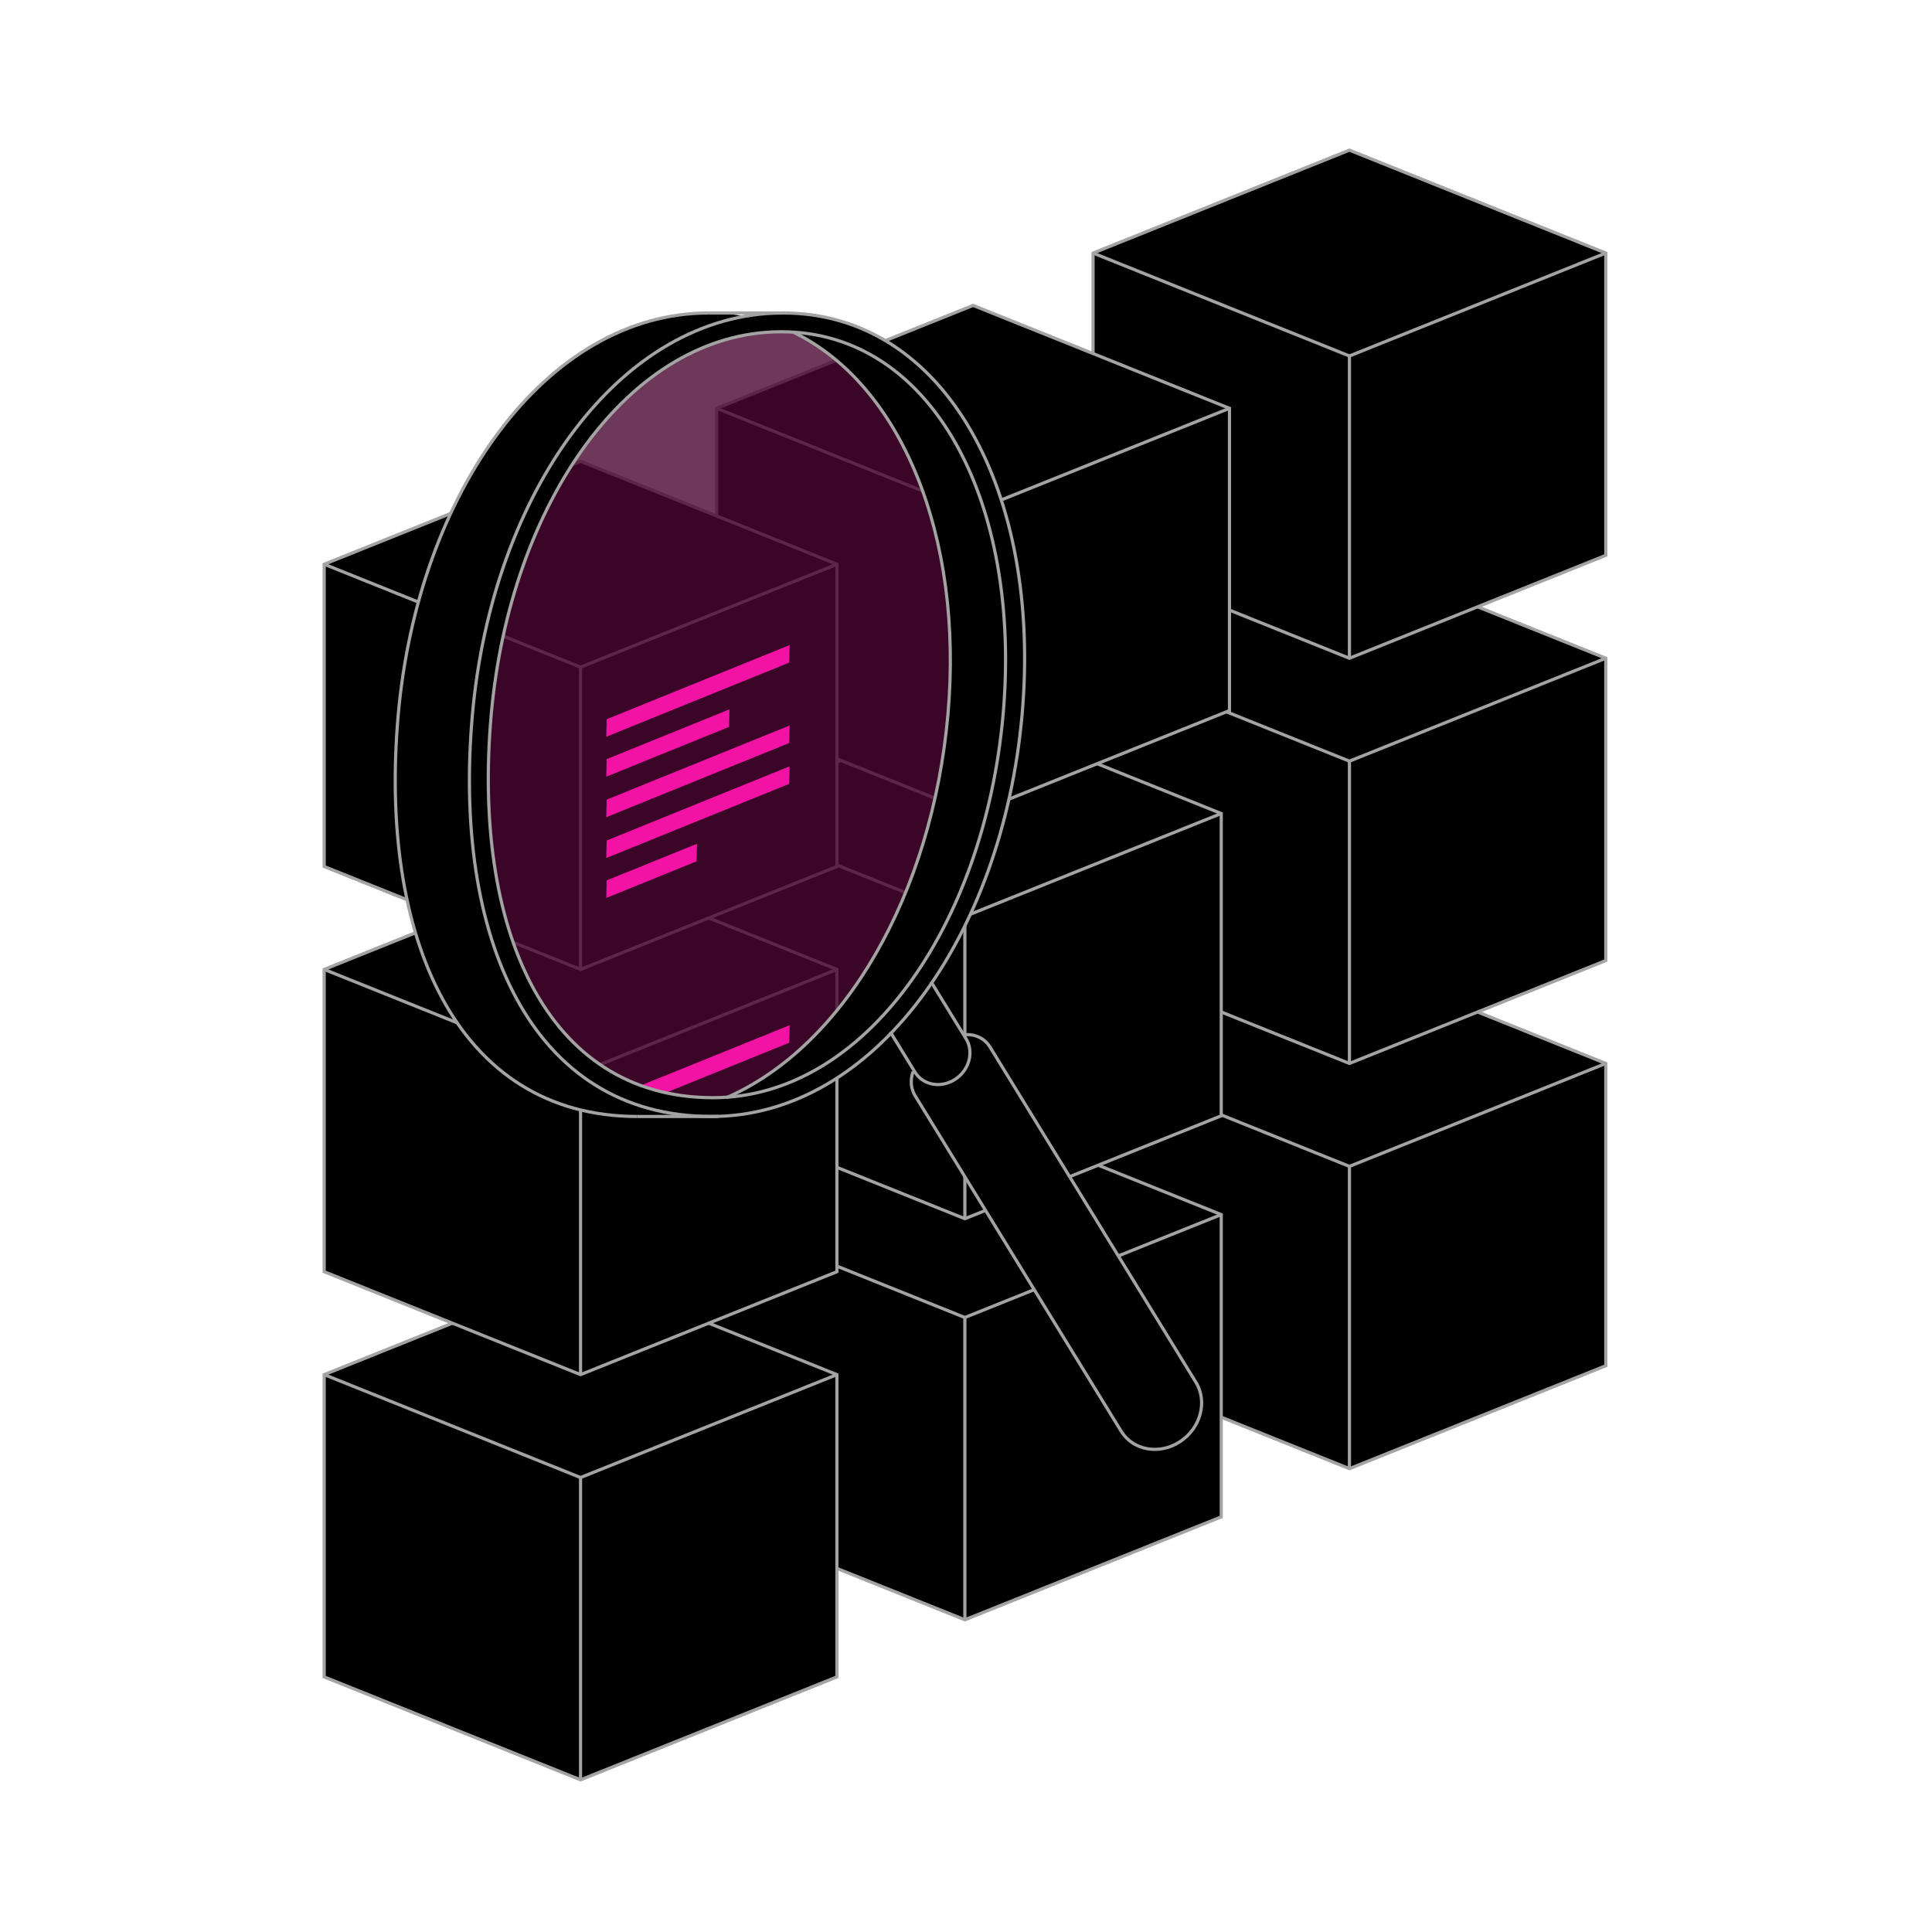 <svg width="510" height="510" viewBox="0 0 510 510" fill="none" xmlns="http://www.w3.org/2000/svg">
<path d="M423.472 360.235L356.633 387.064V308.174L423.472 281.345V360.235Z" fill="black" stroke="#A3A3A3" stroke-width="0.838"/>
<path d="M422.767 280.725L356.214 307.438L289.662 280.725L356.214 254.011L422.767 280.725Z" fill="black" stroke="#A3A3A3" stroke-width="0.838"/>
<path d="M355.795 308.173V386.238L289.585 281.597L355.795 308.173Z" fill="black" stroke="#A3A3A3" stroke-width="0.838"/>
<path d="M355.166 386.812L288.957 360.235V282.171L355.166 386.812Z" fill="black" stroke="#A3A3A3" stroke-width="0.838"/>
<path d="M423.891 280.725V360.52L356.214 387.685L288.538 360.52V280.725L356.214 253.56L423.891 280.725Z" fill="black" stroke="#A3A3A3" stroke-width="0.838" stroke-miterlimit="10"/>
<path d="M423.891 280.726L356.214 307.891" stroke="#A3A3A3" stroke-width="0.838" stroke-miterlimit="10"/>
<path d="M356.214 387.685V307.891" stroke="#A3A3A3" stroke-width="0.838" stroke-miterlimit="10"/>
<path d="M356.214 307.891L288.538 280.726" stroke="#A3A3A3" stroke-width="0.838" stroke-miterlimit="10"/>
<path d="M423.472 253.272L356.633 280.101V201.211L423.472 174.382V253.272Z" fill="black" stroke="#A3A3A3" stroke-width="0.838"/>
<path d="M422.767 173.762L356.214 200.475L289.662 173.762L356.214 147.048L422.767 173.762Z" fill="black" stroke="#A3A3A3" stroke-width="0.838"/>
<path d="M355.795 201.21V279.275L289.585 174.634L355.795 201.21Z" fill="black" stroke="#A3A3A3" stroke-width="0.838"/>
<path d="M355.166 279.849L288.957 253.272V175.208L355.166 279.849Z" fill="black" stroke="#A3A3A3" stroke-width="0.838"/>
<path d="M423.891 173.762V253.557L356.214 280.722L288.538 253.557V173.762L356.214 146.597L423.891 173.762Z" fill="black" stroke="#A3A3A3" stroke-width="0.838" stroke-miterlimit="10"/>
<path d="M423.891 173.762L356.214 200.928" stroke="#A3A3A3" stroke-width="0.838" stroke-miterlimit="10"/>
<path d="M356.214 280.722V200.928" stroke="#A3A3A3" stroke-width="0.838" stroke-miterlimit="10"/>
<path d="M356.214 200.928L288.538 173.762" stroke="#A3A3A3" stroke-width="0.838" stroke-miterlimit="10"/>
<path d="M423.472 146.314L356.633 173.143V94.252L423.472 67.423V146.314Z" fill="black" stroke="#A3A3A3" stroke-width="0.838"/>
<path d="M422.767 66.804L356.214 93.517L289.662 66.804L356.214 40.09L422.767 66.804Z" fill="black" stroke="#A3A3A3" stroke-width="0.838"/>
<path d="M355.795 94.252V172.317L289.585 67.675L355.795 94.252Z" fill="black" stroke="#A3A3A3" stroke-width="0.838"/>
<path d="M355.166 172.891L288.957 146.314V68.25L355.166 172.891Z" fill="black" stroke="#A3A3A3" stroke-width="0.838"/>
<path d="M423.891 66.804V146.599L356.214 173.764L288.538 146.599V66.804L356.214 39.639L423.891 66.804Z" fill="black" stroke="#A3A3A3" stroke-width="0.838" stroke-miterlimit="10"/>
<path d="M423.891 66.804L356.214 93.969" stroke="#A3A3A3" stroke-width="0.838" stroke-miterlimit="10"/>
<path d="M356.214 173.764V93.969" stroke="#A3A3A3" stroke-width="0.838" stroke-miterlimit="10"/>
<path d="M356.214 93.969L288.538 66.804" stroke="#A3A3A3" stroke-width="0.838" stroke-miterlimit="10"/>
<path d="M321.958 400.132L255.119 426.961V348.07L321.958 321.241V400.132Z" fill="black" stroke="#A3A3A3" stroke-width="0.838"/>
<path d="M321.252 320.622L254.7 347.335L188.148 320.622L254.7 293.908L321.252 320.622Z" fill="black" stroke="#A3A3A3" stroke-width="0.838"/>
<path d="M254.281 348.069V426.135L188.071 321.493L254.281 348.069Z" fill="black" stroke="#A3A3A3" stroke-width="0.838"/>
<path d="M253.652 426.709L187.443 400.132V322.067L253.652 426.709Z" fill="black" stroke="#A3A3A3" stroke-width="0.838"/>
<path d="M322.377 320.622V400.417L254.7 427.582L187.024 400.417V320.622L254.7 293.457L322.377 320.622Z" fill="black" stroke="#A3A3A3" stroke-width="0.838" stroke-miterlimit="10"/>
<path d="M322.377 320.622L254.7 347.787" stroke="#A3A3A3" stroke-width="0.838" stroke-miterlimit="10"/>
<path d="M254.7 427.583V347.788" stroke="#A3A3A3" stroke-width="0.838" stroke-miterlimit="10"/>
<path d="M254.7 347.787L187.024 320.622" stroke="#A3A3A3" stroke-width="0.838" stroke-miterlimit="10"/>
<path d="M321.958 294.259L255.119 321.088V242.198L321.958 215.368V294.259Z" fill="black" stroke="#A3A3A3" stroke-width="0.838"/>
<path d="M321.252 214.749L254.7 241.462L188.148 214.749L254.7 188.035L321.252 214.749Z" fill="black" stroke="#A3A3A3" stroke-width="0.838"/>
<path d="M254.281 242.197V320.262L188.071 215.62L254.281 242.197Z" fill="black" stroke="#A3A3A3" stroke-width="0.838"/>
<path d="M253.652 320.836L187.443 294.259V216.195L253.652 320.836Z" fill="black" stroke="#A3A3A3" stroke-width="0.838"/>
<path d="M322.377 214.749V294.544L254.7 321.709L187.024 294.544V214.749L254.7 187.584L322.377 214.749Z" fill="black" stroke="#A3A3A3" stroke-width="0.838" stroke-miterlimit="10"/>
<path d="M322.377 214.749L254.7 241.914" stroke="#A3A3A3" stroke-width="0.838" stroke-miterlimit="10"/>
<path d="M254.7 321.709V241.914" stroke="#A3A3A3" stroke-width="0.838" stroke-miterlimit="10"/>
<path d="M254.7 241.914L187.024 214.749" stroke="#A3A3A3" stroke-width="0.838" stroke-miterlimit="10"/>
<path d="M324.131 187.298L257.292 214.127V135.236L324.131 108.407V187.298Z" fill="black" stroke="#A3A3A3" stroke-width="0.838"/>
<path d="M323.425 107.788L256.873 134.501L190.321 107.788L256.873 81.074L323.425 107.788Z" fill="black" stroke="#A3A3A3" stroke-width="0.838"/>
<path d="M256.454 135.235V213.301L190.244 108.659L256.454 135.235Z" fill="black" stroke="#A3A3A3" stroke-width="0.838"/>
<path d="M255.825 213.875L189.616 187.298V109.233L255.825 213.875Z" fill="black" stroke="#A3A3A3" stroke-width="0.838"/>
<path d="M324.55 107.788V187.582L256.873 214.747L189.197 187.582V107.788L256.873 80.623L324.55 107.788Z" fill="black" stroke="#A3A3A3" stroke-width="0.838" stroke-miterlimit="10"/>
<path d="M324.55 107.788L256.873 134.953" stroke="#A3A3A3" stroke-width="0.838" stroke-miterlimit="10"/>
<path d="M256.873 214.748V134.953" stroke="#A3A3A3" stroke-width="0.838" stroke-miterlimit="10"/>
<path d="M256.873 134.953L189.197 107.788" stroke="#A3A3A3" stroke-width="0.838" stroke-miterlimit="10"/>
<path d="M220.507 442.377L153.668 469.206V390.315L220.507 363.486V442.377Z" fill="black" stroke="#A3A3A3" stroke-width="0.838"/>
<path d="M219.802 362.867L153.25 389.58L86.698 362.867L153.25 336.153L219.802 362.867Z" fill="black" stroke="#A3A3A3" stroke-width="0.838"/>
<path d="M152.831 390.314V468.38L86.621 363.738L152.831 390.314Z" fill="black" stroke="#A3A3A3" stroke-width="0.838"/>
<path d="M152.202 468.954L85.993 442.377V364.312L152.202 468.954Z" fill="black" stroke="#A3A3A3" stroke-width="0.838"/>
<path d="M220.927 362.867V442.661L153.25 469.827L85.574 442.661V362.867L153.25 335.702L220.927 362.867Z" fill="black" stroke="#A3A3A3" stroke-width="0.838" stroke-miterlimit="10"/>
<path d="M220.926 362.867L153.25 390.032" stroke="#A3A3A3" stroke-width="0.838" stroke-miterlimit="10"/>
<path d="M153.25 469.827V390.032" stroke="#A3A3A3" stroke-width="0.838" stroke-miterlimit="10"/>
<path d="M153.25 390.032L85.574 362.867" stroke="#A3A3A3" stroke-width="0.838" stroke-miterlimit="10"/>
<path d="M220.508 335.415L153.669 362.244V283.354L220.508 256.525V335.415Z" fill="black" stroke="#A3A3A3" stroke-width="0.838"/>
<path d="M219.802 255.906L153.25 282.618L86.698 255.906L153.25 229.192L219.802 255.906Z" fill="black" stroke="#A3A3A3" stroke-width="0.838"/>
<path d="M152.831 283.353V361.418L86.621 256.777L152.831 283.353Z" fill="black" stroke="#A3A3A3" stroke-width="0.838"/>
<path d="M152.202 361.992L85.993 335.415V257.351L152.202 361.992Z" fill="black" stroke="#A3A3A3" stroke-width="0.838"/>
<path d="M220.927 255.906V335.7L153.25 362.865L85.574 335.7V255.906L153.25 228.74L220.927 255.906Z" fill="black" stroke="#A3A3A3" stroke-width="0.838" stroke-miterlimit="10"/>
<path d="M220.927 255.906L153.25 283.071" stroke="#A3A3A3" stroke-width="0.838" stroke-miterlimit="10"/>
<path d="M153.25 362.865V283.071" stroke="#A3A3A3" stroke-width="0.838" stroke-miterlimit="10"/>
<path d="M153.25 283.071L85.574 255.906" stroke="#A3A3A3" stroke-width="0.838" stroke-miterlimit="10"/>
<path d="M220.508 228.456L153.669 255.285V176.394L220.508 149.565V228.456Z" fill="black" stroke="#A3A3A3" stroke-width="0.838"/>
<path d="M219.802 148.946L153.25 175.659L86.698 148.946L153.25 122.232L219.802 148.946Z" fill="black" stroke="#A3A3A3" stroke-width="0.838"/>
<path d="M152.831 176.393V254.458L86.621 149.817L152.831 176.393Z" fill="black" stroke="#A3A3A3" stroke-width="0.838"/>
<path d="M152.202 255.033L85.993 228.456V150.391L152.202 255.033Z" fill="black" stroke="#A3A3A3" stroke-width="0.838"/>
<path d="M220.927 148.946V228.74L153.25 255.905L85.574 228.74V148.946L153.25 121.781L220.927 148.946Z" fill="black" stroke="#A3A3A3" stroke-width="0.838" stroke-miterlimit="10"/>
<path d="M220.927 148.946L153.25 176.111" stroke="#A3A3A3" stroke-width="0.838" stroke-miterlimit="10"/>
<path d="M153.25 255.906V176.111" stroke="#A3A3A3" stroke-width="0.838" stroke-miterlimit="10"/>
<path d="M153.25 176.111L85.574 148.946" stroke="#A3A3A3" stroke-width="0.838" stroke-miterlimit="10"/>
<g style="mix-blend-mode:plus-lighter" opacity="0.8">
<ellipse cx="190.193" cy="188.694" rx="69.26" ry="106.046" transform="rotate(8.24 190.193 188.694)" fill="#490631"/>
</g>
<g clip-path="url(#clip0_5423_1241)">
<path d="M315.687 364.883L261.307 276.347C259.839 273.965 257.136 272.824 254.376 273.168L245.796 259.199L235.001 272.382L241.326 282.668L241.048 282.877C240.281 284.976 240.393 287.32 241.581 289.247L295.96 377.783C299.09 382.877 306.045 384.129 311.5 380.57C316.944 377.01 318.828 369.989 315.699 364.883H315.687Z" fill="black"/>
<rect width="43.602" height="4.655" transform="matrix(0.956 -0.387 -0.022 0.994 166.765 287.5)" fill="#F213A4"/>
<path d="M206.796 82.618C203.403 82.618 200.067 82.949 196.795 83.526C193.701 82.949 190.522 82.618 187.241 82.618C144.356 82.618 110.562 130.096 105.356 188.67C100.149 247.244 120.629 294.722 168.387 294.722C171.57 294.722 174.693 294.427 177.773 293.924C181.021 294.439 184.401 294.722 187.954 294.722C230.765 294.722 264.632 247.244 269.839 188.67C275.046 130.096 248.225 82.618 206.796 82.618ZM192.082 289.64C190.853 289.726 189.603 289.775 188.357 289.775C143.88 289.775 124.907 244.507 129.869 188.682C134.832 132.857 166.394 87.577 206.33 87.577C207.391 87.577 208.435 87.626 209.479 87.687C237.822 101.386 254.472 141.413 250.272 188.67C246.071 235.927 223.233 275.917 192.082 289.64Z" fill="black"/>
<path d="M254.376 273.168C257.124 272.824 259.839 273.965 261.307 276.347L315.687 364.883C318.816 369.977 316.944 377.01 311.488 380.57C306.045 384.129 299.077 382.889 295.948 377.783L241.569 289.247C240.381 287.32 240.267 284.988 241.036 282.877" stroke="#A3A3A3" stroke-width="0.838" stroke-miterlimit="10"/>
<path d="M245.796 259.199L255.013 274.199C257.149 277.685 255.87 282.484 252.145 284.914C248.421 287.345 243.666 286.498 241.53 283.012L235.001 272.382" stroke="#A3A3A3" stroke-width="0.838" stroke-miterlimit="10"/>
<path d="M269.805 188.67C264.598 247.244 230.693 294.722 187.826 294.722C140.006 294.722 119.495 247.244 124.701 188.67C129.908 130.096 163.752 82.618 206.68 82.618C249.608 82.618 275.012 130.096 269.805 188.67Z" stroke="#A3A3A3" stroke-width="0.838" stroke-miterlimit="10"/>
<path d="M168.246 294.722C120.426 294.722 99.914 247.244 105.121 188.67C110.328 130.096 144.159 82.618 187.1 82.618" stroke="#A3A3A3" stroke-width="0.838" stroke-miterlimit="10"/>
<path d="M209.381 87.675C237.761 101.386 254.426 141.413 250.225 188.67C246.024 235.927 223.028 276.163 191.713 289.775" stroke="#A3A3A3" stroke-width="0.838" stroke-miterlimit="10"/>
<path d="M264.789 188.67C259.826 244.507 228.156 289.763 188.242 289.763C143.708 289.763 124.705 244.494 129.667 188.67C134.629 132.845 166.226 87.577 206.214 87.577C246.202 87.577 269.751 132.845 264.789 188.67Z" stroke="#A3A3A3" stroke-width="0.838" stroke-miterlimit="10"/>
<path d="M168.246 294.722H189.58" stroke="#A3A3A3" stroke-width="0.838" stroke-miterlimit="10"/>
<path d="M187.1 82.618H208.434" stroke="#A3A3A3" stroke-width="0.838" stroke-miterlimit="10"/>
<path d="M183.882 227.367L160.043 237.032L160.145 232.404L183.983 222.74L183.882 227.367ZM208.333 206.919L160.043 226.496L160.145 221.869L208.435 202.292L208.333 206.919ZM208.334 196.137L160.042 215.715L160.144 211.088L208.435 191.511L208.334 196.137ZM192.454 191.882L160.043 205.021L160.145 200.394L192.556 187.254L192.454 191.882ZM208.333 174.907L160.043 194.485L160.145 189.858L208.435 170.281L208.333 174.907Z" fill="#F213A4"/>
</g>
<defs>
<clipPath id="clip0_5423_1241">
<rect width="229.503" height="302.392" fill="white" transform="matrix(1 0 -0.089 0.996 113.984 82.004)"/>
</clipPath>
</defs>
</svg>
